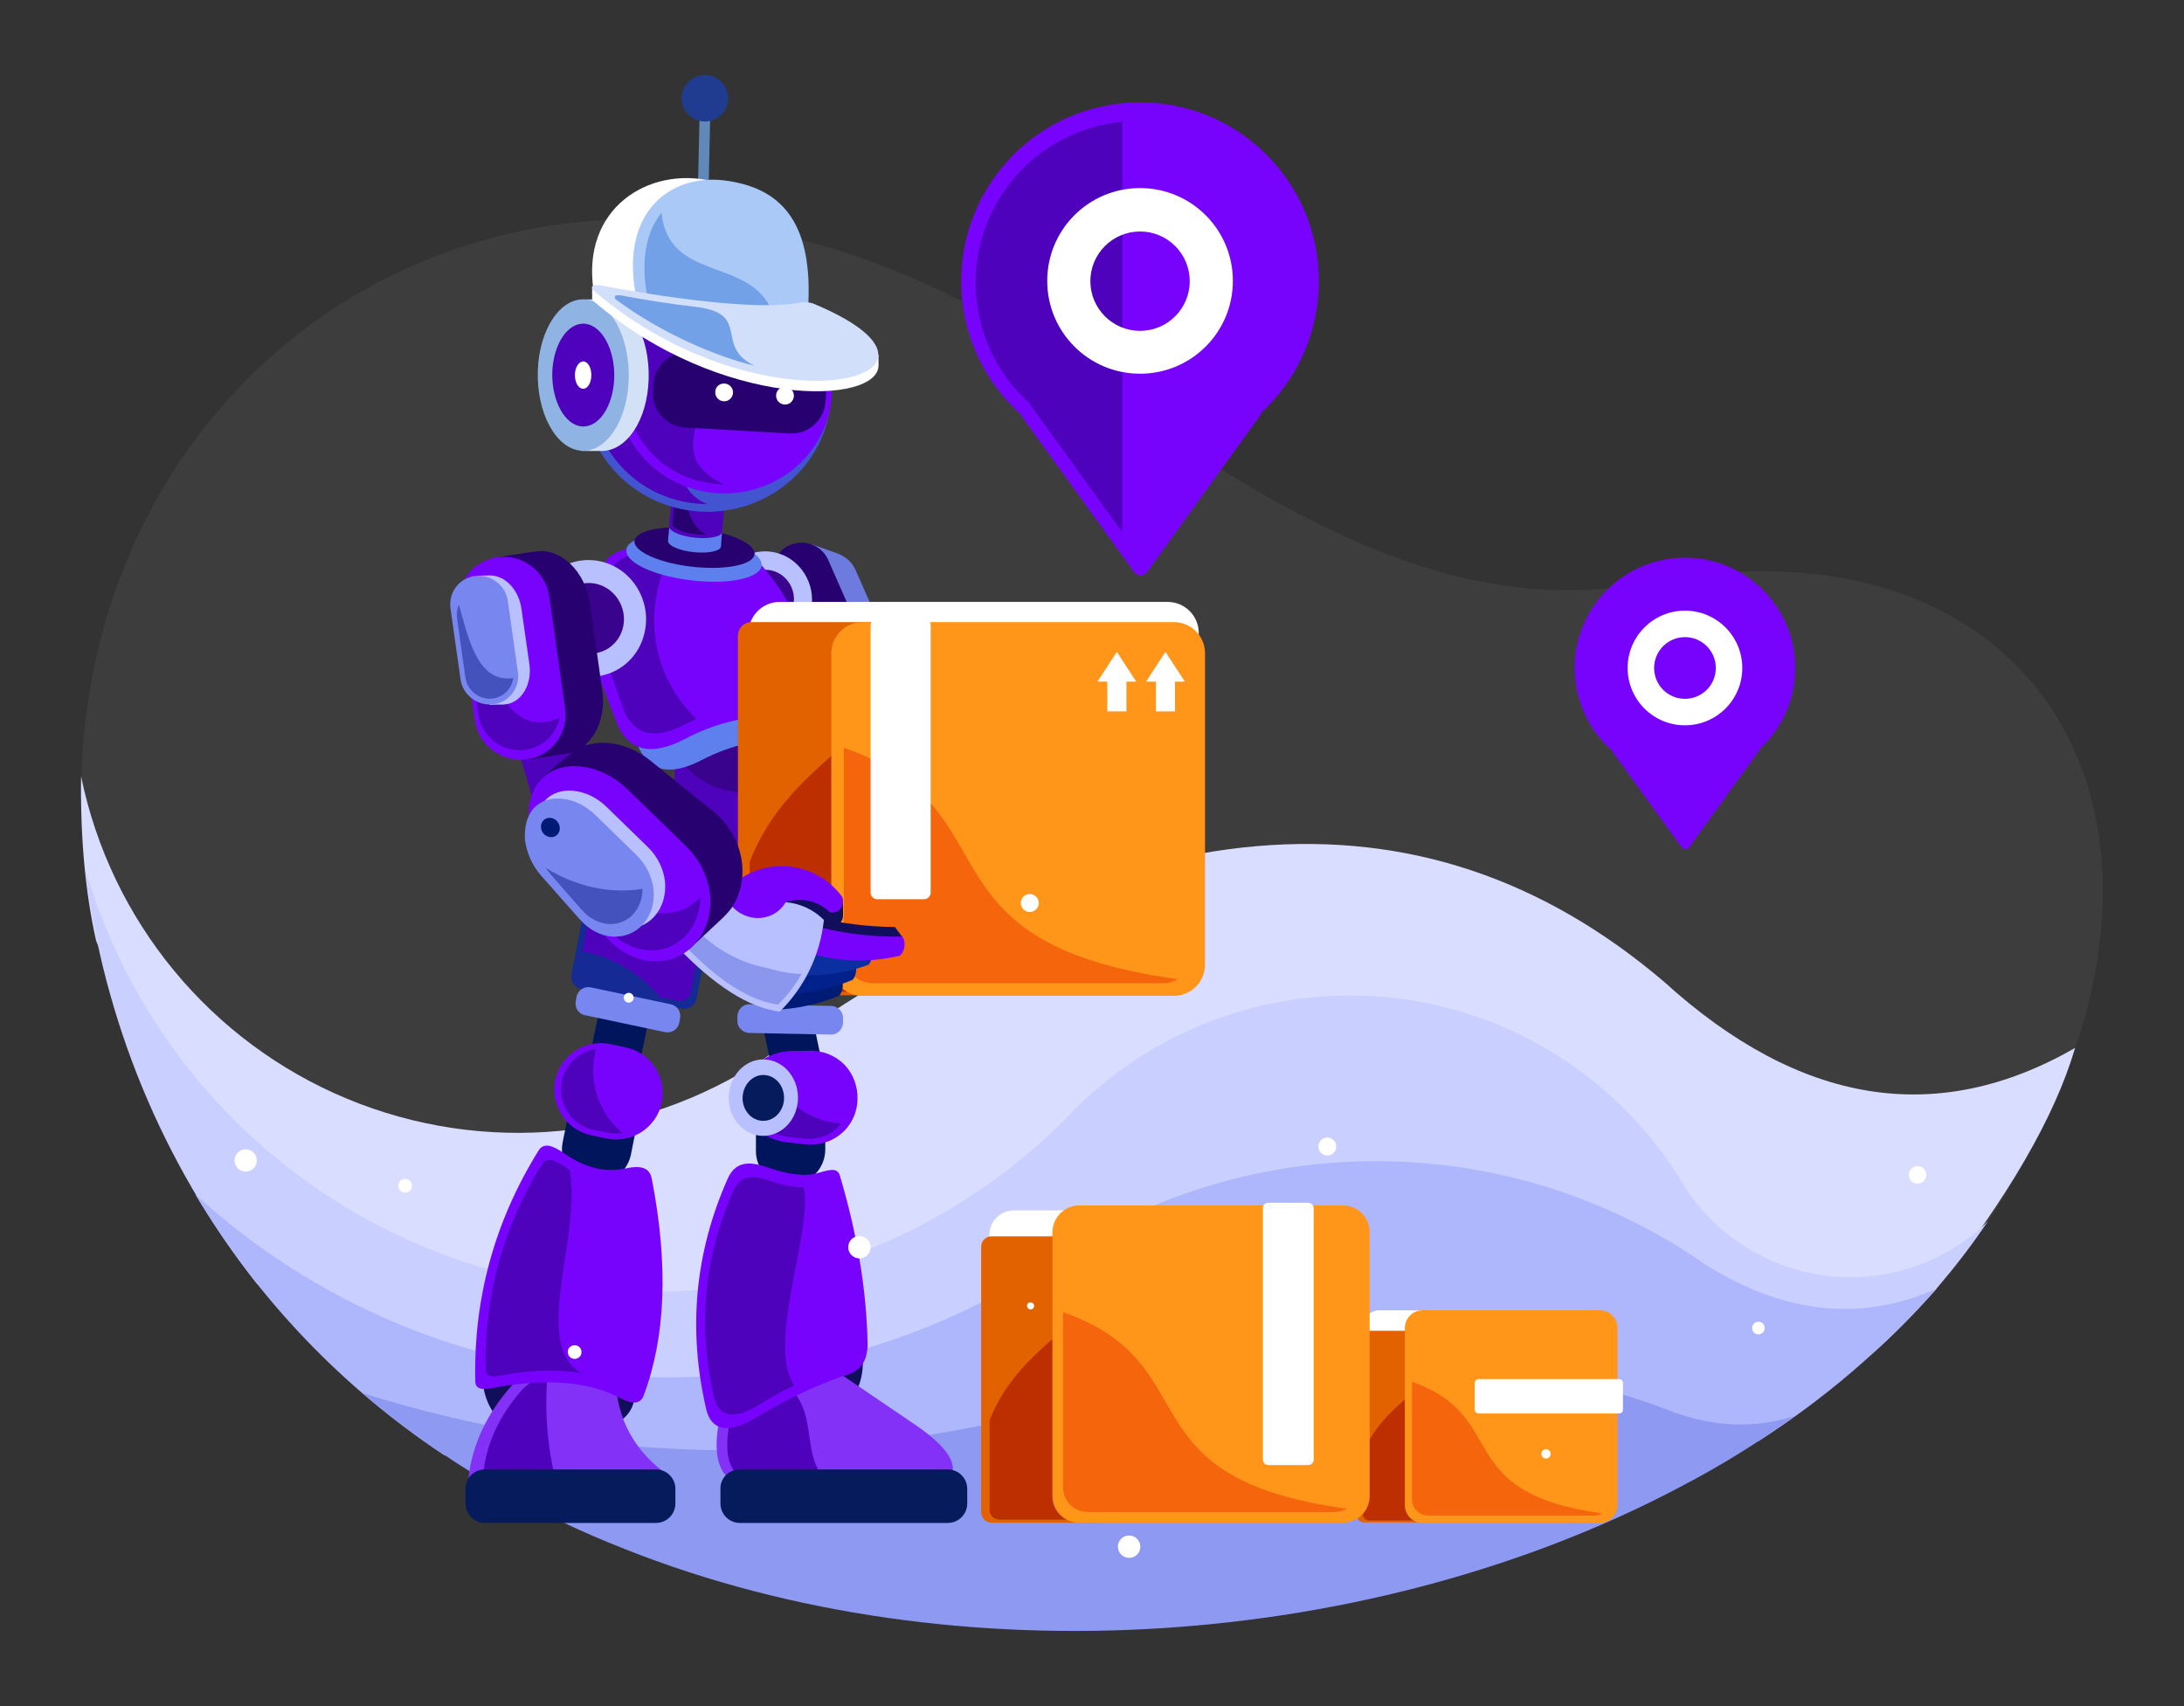<?xml version="1.0" encoding="utf-8"?><!--Generator: Adobe Illustrator 25.2.0, SVG Export Plug-In . SVG Version: 6.00 Build 0)--><svg version="1.1" id="Layer_1" xmlns="http://www.w3.org/2000/svg" xmlns:xlink="http://www.w3.org/1999/xlink" x="0px" y="0px" viewBox="0 0 800 625" style="enable-background:new 0 0 800 625" xml:space="preserve"><rect x="0" y="0" width="800" height="625" fill="#333333" stroke="none"/><style type="text/css">.st0{opacity:5.000000e-02;fill-rule:evenodd;clip-rule:evenodd;fill:#F2F3FF;}
	.st1{fill-rule:evenodd;clip-rule:evenodd;fill:#D9DDFF;}
	.st2{fill-rule:evenodd;clip-rule:evenodd;fill:#C9CFFF;}
	.st3{fill-rule:evenodd;clip-rule:evenodd;fill:#AEB7FC;}
	.st4{fill-rule:evenodd;clip-rule:evenodd;fill:#8E9AF2;}
	.st5{fill-rule:evenodd;clip-rule:evenodd;fill:#152A94;}
	.st6{fill-rule:evenodd;clip-rule:evenodd;fill:#4F02BC;}
	.st7{fill-rule:evenodd;clip-rule:evenodd;fill:#00155C;}
	.st8{fill-rule:evenodd;clip-rule:evenodd;fill:#7886F0;}
	.st9{fill-rule:evenodd;clip-rule:evenodd;fill:#7703FC;}
	.st10{fill-rule:evenodd;clip-rule:evenodd;fill:#B8C0FF;}
	.st11{fill-rule:evenodd;clip-rule:evenodd;fill:#051B5C;}
	.st12{fill-rule:evenodd;clip-rule:evenodd;fill:#39038E;}
	.st13{fill-rule:evenodd;clip-rule:evenodd;fill:#6D7ADE;}
	.st14{fill-rule:evenodd;clip-rule:evenodd;fill:#270170;}
	.st15{fill-rule:evenodd;clip-rule:evenodd;fill:#5E80EE;}
	.st16{fill-rule:evenodd;clip-rule:evenodd;fill:#4354D1;}
	.st17{fill-rule:evenodd;clip-rule:evenodd;fill:#FFFFFF;}
	.st18{fill-rule:evenodd;clip-rule:evenodd;fill:#D2E1F5;}
	.st19{fill-rule:evenodd;clip-rule:evenodd;fill:#8FB4E3;}
	.st20{fill-rule:evenodd;clip-rule:evenodd;fill:#6088B8;}
	.st21{fill-rule:evenodd;clip-rule:evenodd;fill:#AAC9F7;}
	.st22{fill-rule:evenodd;clip-rule:evenodd;fill:#203C91;}
	.st23{fill-rule:evenodd;clip-rule:evenodd;fill:#72A1E8;}
	.st24{fill-rule:evenodd;clip-rule:evenodd;fill:#D2DFFA;}
	.st25{fill-rule:evenodd;clip-rule:evenodd;fill:#110F5C;}
	.st26{fill-rule:evenodd;clip-rule:evenodd;fill:#8331F7;}
	.st27{fill-rule:evenodd;clip-rule:evenodd;fill:#E36200;}
	.st28{fill-rule:evenodd;clip-rule:evenodd;fill:#BD2F00;}
	.st29{fill-rule:evenodd;clip-rule:evenodd;fill:#FF9619;}
	.st30{fill-rule:evenodd;clip-rule:evenodd;fill:#F5660C;}
	.st31{fill-rule:evenodd;clip-rule:evenodd;fill:#001B75;}
	.st32{fill-rule:evenodd;clip-rule:evenodd;fill:#02218A;}
	.st33{fill-rule:evenodd;clip-rule:evenodd;fill:#0B2EA1;}
	.st34{fill-rule:evenodd;clip-rule:evenodd;fill:#8B97ED;}
	.st35{fill-rule:evenodd;clip-rule:evenodd;fill:#4452BD;}
	.st36{fill:#FFFFFF;}</style><g><path class="st0" d="M607.5,213.1c144.1-27.6,217,98.1,115.6,241.8c-3.3,4.5-6.7,8.8-10.3,13.1c-11.2,2.9-22.1,7.3-32.6,13
		c-7.1,3.2-14,7-20.7,11.4c-3.3,0.8-6.6,1.7-9.8,2.7c-9.7,1.3-19.4,3.7-28.8,7.1c-2.9,0.6-5.9,1.4-8.8,2.2c-3.2,0.7-6.3,1.4-9.5,2.3
		c-8.1,0.5-16.2,1.6-24.2,3.5c-8.3,1.1-16.7,2.9-24.9,5.6l-4.9,0.7c-7.1,0.9-14.3,2.4-21.4,4.4c-5.3,0.4-10.5,1.1-15.8,2.2
		c-2.4,0.3-4.9,0.7-7.3,1.2c-9.6,0.1-18.7,1.2-27.9,3.1c-4.7,0.4-9.3,1.1-14,2H286.3l5.2,1c-1.3-0.2-2.6-0.4-3.9-0.6
		c-5.2-1.3-10.5-2.3-15.9-3c-2.6-0.7-5.2-1.3-7.8-1.9c-3.8-1.1-7.7-2-11.6-2.8c-4.7-1.9-9.5-3.6-14.5-5c-2.4-0.9-4.9-1.8-7.3-2.5
		c-8.1-3.7-16.6-6.7-25.5-8.9c-1.1-0.4-2.2-0.8-3.3-1.1c-5.4-1.9-11-3.5-16.7-4.7c-1.4-0.6-2.9-1.2-4.4-1.7c-4.4-1.9-9-3.6-13.6-5.1
		c-1.2-0.4-2.4-0.8-3.5-1.2c-7-3.6-14.3-6.6-21.8-9c-0.4-0.2-0.8-0.4-1.2-0.6c-3.9-2-7.9-3.9-12.1-5.6c-1.5-1-3-2-4.5-3
		c-1.4-1-2.8-1.9-4.2-2.8c-3.3-2.7-6.8-5.3-10.4-7.8c-0.5-0.4-1-0.8-1.5-1.2c-1.5-1.5-3-3-4.5-4.4c-0.8-1.2-1.7-2.3-2.5-3.4
		c-2.3-3.9-4.8-7.8-7.4-11.5l-0.7-1.2c-5.5-9.7-12.1-18.9-19.9-27.2c-0.7-1.1-1.4-2.2-2.1-3.3c-5-12.7-12-24.9-20.8-36.1
		c-3.2-4.5-6.7-8.7-10.3-12.8c-1.6-5.7-3-11.5-4.3-17.4C-6.7,144.9,194.1-8.1,397.7,138.2C491.5,206.9,546.9,224.2,607.5,213.1"/><path class="st1" d="M351.8,491c210.1-4.2,328.9-10.1,356.5-17.7c27.3-34.7,44.5-64.4,51.8-89.4c-50.5,29-100.7,21-150.5-24.2
		c-88.9-75.8-198.9-66.3-330.1,28.4c-45.3,29.8-102.3,35.2-152.4,14.4c-50-20.8-86.5-65-97.4-118.1c-0.3,22.7,1.6,42.8,5.5,60.2
		C98.1,490.7,203.6,539.5,351.8,491"/><path class="st2" d="M94.2,470.4c-34.6-44-56.3-96.6-63-152.1c21.4,73.1,79.8,129.5,153.6,148.3c73.8,18.8,152.1-2.9,205.7-56.9
		c30.1-32.1,73.4-48.5,117.3-44.4c43.9,4.1,83.3,28.3,106.9,65.5c10.9,19.6,30.4,33,52.6,36.3c22.2,3.3,44.7-3.9,60.8-19.6
		c-11.8,17.5-25.7,33.5-41.4,47.6C379.4,538.7,181.9,530.4,94.2,470.4"/><path class="st3" d="M71.5,437.5c22.8,38.3,54,70.9,91.1,95.5c88.9,22.7,249.4,21,481.6-5.1c24.2-15.5,46.1-34.3,65.2-55.8
		c-27.2,12.1-55.2,9.4-83.9-8.3c-69.4-48.8-161.2-51.3-233.2-6.5C294.1,527.1,160.4,518.9,71.5,437.5"/><path class="st4" d="M614.9,545c-111.5,58.8-264,70.8-385.7,22.6l0,0c-17.2-6.7-33.7-14.7-49.6-24.1c-0.4-0.3-0.9-0.5-1.3-0.7h0
		c-16-9.5-31.3-20.4-45.6-32.5c80.3,25.3,166.2,27.8,247.8,7.1c96.1-23.4,173.7-23.4,232.8,0c15.1,5.4,29.8,5.9,44.1,1.3
		C644,528.6,629.7,537.3,614.9,545L614.9,545z"/><path class="st5" d="M221.9,315.3l37.1,7.2c2.4,0.5,3.9,2.8,3.5,5.2l-7.4,38.3c-0.5,2.4-2.8,3.9-5.2,3.5l-37.1-7.2
		c-2.4-0.5-3.9-2.8-3.5-5.2l7.4-38.3C217.2,316.4,219.5,314.8,221.9,315.3"/><path class="st6" d="M223.3,318l33.3,6.5c2.1,0.4,3.5,2.5,3.1,4.6l-6.7,34.4c-0.4,2.1-2.5,3.5-4.6,3.1l-6.6-1.3
		c-7.6-9-17.7-14.7-28.5-16.8l5.3-27.5C219.1,319,221.2,317.6,223.3,318"/><polygon class="st7" points="219.5,370.3 238,371.8 232.5,398.1 214,396.6 	"/><polygon class="st7" points="297.1,370.3 278.6,371.8 284.1,398.1 302.6,396.6 	"/><path class="st8" d="M274.6,367.9l29.9,0.6c2.4,0.1,4.4,2.1,4.3,4.5l0,1.7c-0.1,2.4-2.1,4.4-4.5,4.3l-29.9-0.6
		c-2.4-0.1-4.4-2.1-4.3-4.5l0-1.7C270.2,369.8,272.2,367.8,274.6,367.9"/><path class="st7" d="M302.3,410.4l0,10.7c0,7-5.7,12.8-12.7,13h0c-7,0.1-12.7-5.4-12.7-12.4l0-10.7c0-7,5.7-12.8,12.7-13h0
		C296.6,397.8,302.3,403.4,302.3,410.4"/><path class="st7" d="M233.2,412.5l-2.1,10.5c-1.4,6.8-8.1,11.5-15,10.2l0,0c-6.9-1.2-11.4-7.8-10-14.7l2.1-10.5
		c1.4-6.8,8.1-11.5,15-10.2h0C230.1,399.1,234.6,405.7,233.2,412.5"/><path class="st9" d="M223.6,382.5l5.6,1.2c9.2,1.9,15.1,11,13.2,20.2v0c-1.9,9.2-11,15.1-20.2,13.2l-5.6-1.2
		c-9.2-1.9-15.1-11-13.2-20.2v0C205.3,386.5,214.4,380.5,223.6,382.5"/><path class="st8" d="M216.4,361.7l29.3,6.2c2.4,0.5,3.9,2.8,3.4,5.2l-0.3,1.6c-0.5,2.4-2.8,3.9-5.2,3.4l-29.3-6.2
		c-2.4-0.5-3.9-2.8-3.4-5.2l0.3-1.6C211.7,362.7,214,361.2,216.4,361.7"/><path class="st9" d="M290.3,385c2,0,4.1-0.1,6.2-0.1c5.1-0.1,9.6,1.9,12.8,5.1c3.2,3.3,5,8,4.8,13l0,0c-0.2,5-2.5,9.5-6.1,12.4
		c-3.5,2.9-8.2,4.4-13.3,3.8c-2.1-0.2-4.1-0.5-6.2-0.7c-5.1-0.5-9.6-2.9-12.8-6c-3.2-3.1-5-7.2-4.8-11.5l0,0c0.2-4.3,2.6-8.2,6-11.1
		C280.5,387,285.2,385,290.3,385"/><path class="st6" d="M228,415c-1.8,0.3-3.8,0.3-5.7-0.1l-4.9-1c-8.1-1.7-13.3-9.7-11.6-17.8c1.3-6.3,6.5-10.9,12.5-11.8
		c-0.6,2.5-1,5-1,7.7C217.3,401.3,221.4,409.5,228,415"/><path class="st6" d="M308.1,411.6c-0.6,0.8-1.3,1.5-2.1,2.2c-3,2.5-7.2,3.8-11.6,3.3c-1.8-0.2-3.6-0.4-5.4-0.6
		c-4.4-0.5-8.4-2.5-11.2-5.3c-2.8-2.7-4.4-6.3-4.2-10c0.3-4.9,3.5-8.9,7.6-11.3C284.7,401.8,295.3,410.7,308.1,411.6"/><path class="st10" d="M279.6,388.1c7,0,12.7,6.3,12.7,14c0,7.8-5.7,14-12.7,14c-7,0-12.7-6.3-12.7-14
		C267,394.4,272.6,388.1,279.6,388.1"/><path class="st11" d="M279.6,393.8c4.2,0,7.6,3.7,7.6,8.4c0,4.6-3.4,8.4-7.6,8.4c-4.2,0-7.6-3.7-7.6-8.4
		C272.1,397.5,275.5,393.8,279.6,393.8"/><path class="st6" d="M275.1,256.1c15.4,0,28,12.5,28,28s-12.5,28-28,28c-15.4,0-28-12.5-28-28S259.7,256.1,275.1,256.1"/><path class="st12" d="M272.1,234.2c15.4,0,28,12.5,28,28c0,15.4-12.5,28-28,28c-15.4,0-28-12.5-28-28
		C244.1,246.7,256.6,234.2,272.1,234.2"/><path class="st13" d="M306.4,202.6c3,1.1,5.5,3,6.9,6l17,38.6c2.4,5.4-0.1,11.8-5.5,14.1l0,0c-5.4,2.4-11.8-0.1-14.1-5.5l-17-38.6
		c-2.4-5.3,0-11.6,5.3-14.1c-1.1-1-1.7-2.3-1.7-3.8C296.5,199.1,299.5,200.2,306.4,202.6L306.4,202.6z"/><path class="st14" d="M289.3,199.7L289.3,199.7c5.4-2.4,11.8,0.1,14.1,5.5l17,38.6c2.4,5.4-0.1,11.8-5.5,14.1
		c-5.4,2.4-11.8-0.1-14.1-5.5l-17-38.6C281.4,208.4,283.9,202,289.3,199.7"/><path class="st10" d="M284,202.4c9.1,2.1,15,11.5,13.1,20.8c-1.9,9.4-10.8,15.2-19.9,13c-9.1-2.1-15-11.5-13.1-20.8
		C266,206.1,274.9,200.3,284,202.4"/><path class="st12" d="M282.7,209c5.5,1.3,9.1,7,7.9,12.7c-1.1,5.7-6.6,9.2-12.1,7.9c-5.5-1.3-9.1-7-7.9-12.7
		C271.7,211.3,277.1,207.7,282.7,209"/><path class="st15" d="M299.9,255.8c-6.6,10-9.9,15-9.9,15c-10.1-0.5-21.7,1.8-32.9,7.6c-11.7,6.1-19.6,4.3-23.6-5.6l-5-14.5
		l1.2-2.3c14.9-7.3,14.5-23.3,4.2-31.1c-4.1-3-8.3-8.1,2.9-11.4c30.8,3.6,46.2,5.5,46.2,5.5C292.5,230,298.1,242.2,299.9,255.8"/><path class="st9" d="M296.9,246.3c-7.1,10.7-10.6,16.1-10.6,16.1c-10.8-0.5-23.3,1.9-35.2,8.2c-12.6,6.6-21,4.6-25.3-6l-6.8-17.8
		l2.7-0.2c16-7.8,15.5-25,4.5-33.3c-4.4-3.2-8.8-8.7,3.1-12.2c33,3.9,49.5,5.8,49.5,5.8C289.1,218.6,295.1,231.7,296.9,246.3"/><path class="st6" d="M255.1,263.4c-1.4,0.6-2.7,1.2-4,1.9c-11.3,5.9-18.8,4.1-22.7-5.3l-4.8-13.9l1.1-2.2
		c14.3-7,13.9-22.4,4.1-29.8c-3.9-2.9-7.9-7.8,2.8-10.9l13.3,1.6c-3.4,6.7-5.3,14.4-5.3,22.4C239.6,241.4,245.5,254.2,255.1,263.4"/><path class="st10" d="M220.2,205.7c11.2,2.6,18.4,14.1,16,25.6c-2.3,11.5-13.3,18.7-24.4,16c-11.2-2.6-18.4-14.1-16-25.6
		C198.1,210.2,209,203.1,220.2,205.7"/><path class="st12" d="M218.5,213.9c6.8,1.6,11.2,8.6,9.8,15.5c-1.4,7-8.1,11.3-14.9,9.7c-6.8-1.6-11.2-8.6-9.8-15.5
		C205.1,216.6,211.7,212.3,218.5,213.9"/><path class="st15" d="M254.2,195.9c13.7,1.4,24.8,6.3,24.8,11c0,4.6-11.1,7.3-24.8,5.8c-13.7-1.4-24.8-6.3-24.8-11
		C229.3,197.1,240.5,194.5,254.2,195.9"/><path class="st14" d="M254.4,193.5c12.1,1.2,22,5.4,22,9.3c0,3.9-9.8,6.1-22,4.9c-12.1-1.2-22-5.4-22-9.3
		C232.4,194.5,242.3,192.3,254.4,193.5"/><path class="st15" d="M264.1,200.1c0,1.7-4.3,2.7-9.7,2.2c-5.4-0.5-9.7-2.4-9.7-4.1c0-0.1,0-0.1,0-0.2l0.5-5.3
		c0.5,0.4,1.1,0.7,1.7,1l0.6,0.3c1.6,0.9,3.5,1.4,5.4,1.6c0.9,0.1,1.9,0.3,2.8,0.2l8.7-0.7l0,0.7L264.1,200.1z"/><path class="st6" d="M264.5,194.8c0,1.7-4.3,2.7-9.7,2.2c-5.4-0.5-9.7-2.4-9.7-4.1c0-0.1,0-0.1,0-0.2l1.7-18.7
		c0-1.7,4.3-2.7,9.7-2.2c5.4,0.5,9.7,2.4,9.7,4.1v0c0,0,0,0,0,0.1l0,0l0,0h0c0,0,0,0.1,0,0.1C266.1,177.4,265.6,183.6,264.5,194.8"/><path class="st14" d="M258.6,195.8c-1.1,0.1-2.3,0-3.6-0.1c-4.8-0.5-8.7-2.1-8.7-3.7c0-0.1,0-0.1,0-0.2l1.6-16.8
		c0-0.8,1-1.4,2.6-1.8C251.3,181.6,250.8,191.4,258.6,195.8"/><path class="st16" d="M261.8,100c24.9,1.4,44,22.1,42.5,46.2c-1.4,24.1-22.8,42.6-47.8,41.2c-24.9-1.4-44-22.1-42.5-46.2
		C215.5,117,236.9,98.6,261.8,100"/><path class="st6" d="M261.7,102.7c5.4,0.3,10.6,1.6,15.2,3.7c-17.6,7.8-29.8,25.4-29.8,45.8c0,12.4-0.1,27.7,12,32.5
		c-0.8,0-1.5,0-2.3-0.1c-23.4-1.3-41.2-20.7-39.9-43.3C218.3,118.7,238.3,101.4,261.7,102.7"/><path class="st9" d="M267.6,104.5c21.7,1.2,38.3,19.3,37.1,40.3c-1.3,21-19.9,37.1-41.6,35.9c-21.7-1.2-38.3-19.3-37.1-40.3
		C227.3,119.3,245.9,103.3,267.6,104.5"/><path class="st6" d="M267.4,107.7c2.6,0.1,5.2,0.6,7.6,1.2c-11.7,9.2-19.2,23.4-19.2,39.4c0,10.8-8.1,20.6,9.3,29.1
		c-0.6,0-1.3,0-1.9-0.1c-19.9-1.1-35.1-17.6-33.9-36.9C230.5,121.3,247.5,106.6,267.4,107.7"/><path class="st14" d="M252.5,129l38.4,2.2c6.8,0.4,12.1,6.3,11.7,13.1l-0.2,2.8c-0.4,6.8-6.3,12.1-13.1,11.7l-38.4-2.2
		c-6.8-0.4-12.1-6.3-11.7-13.1l0.2-2.8C239.8,133.8,245.7,128.6,252.5,129"/><path class="st17" d="M265.4,140.5c1.8,0.1,3.2,1.6,3.1,3.4c-0.1,1.8-1.6,3.2-3.4,3.1c-1.8-0.1-3.2-1.6-3.1-3.4
		C262,141.7,263.6,140.4,265.4,140.5"/><path class="st17" d="M287.7,141.7c1.8,0.1,3.2,1.6,3.1,3.4c-0.1,1.8-1.6,3.2-3.4,3.1c-1.8-0.1-3.2-1.6-3.1-3.4
		C284.3,143,285.9,141.6,287.7,141.7"/><path class="st18" d="M221.9,109.7c9.2,0.9,16.2,14,15.7,29.3c-0.5,15.1-8.1,26.2-17.2,26.2v0c-5,0-7.5,0-7.5,0c0-1,0.4-1.9,1-2.6
		c-6-4.7-10-15.1-9.6-26.8c0.4-11,4.6-20.2,10.3-24.1c-0.2-0.6-0.2-1.3,0-2c0,0,2.1,0,6.2,0l0,0
		C221.1,109.7,221.5,109.7,221.9,109.7"/><path class="st19" d="M214.6,109.7c9.2,0.9,16.2,14,15.7,29.3c-0.5,15.3-8.4,27-17.6,26.1c-9.2-0.9-16.2-14-15.7-29.3
		C197.5,120.5,205.4,108.8,214.6,109.7"/><path class="st6" d="M214.3,118.6c6.2,0.6,11,9.5,10.7,19.9c-0.4,10.4-5.7,18.3-12,17.7c-6.2-0.6-11-9.5-10.7-19.9
		C202.7,126,208,118,214.3,118.6"/><path class="st17" d="M213.8,132.4c1.7,0.2,2.9,2.5,2.8,5.3c-0.1,2.8-1.5,4.9-3.2,4.7c-1.7-0.2-2.9-2.5-2.8-5.3
		C210.7,134.4,212.1,132.3,213.8,132.4"/><rect x="243.2" y="53" transform="matrix(2.206650e-02 -1 1 2.206650e-02 197.282 311.516)" class="st20" width="29.3" height="3.9"/><path class="st17" d="M217.4,106.3c20.3,13.1,44.9,15.2,65,5.6c11.2-26.4,0.3-40.6-21.7-45.6C237.4,60.9,213,76.4,217.4,106.3"/><path class="st21" d="M232.8,107.6c19.9,13,43.7,13.3,63.3,3.6c1.4-30.3-10.3-42.5-30.7-45.1C246.3,63.7,227.3,76.8,232.8,107.6"/><path class="st22" d="M258.4,27.5c4.7,0.1,8.4,4,8.3,8.7c-0.1,4.7-4,8.4-8.7,8.3c-4.7-0.1-8.4-4-8.3-8.7
		C249.8,31.1,253.7,27.4,258.4,27.5"/><path class="st23" d="M236.9,107.5c14.3,10,31,11.8,46,6.8c-8-20.4-38-10.7-40.6-36.4C237.2,84.3,234.6,94,236.9,107.5"/><path class="st17" d="M217.4,110.3c-0.3-0.3-0.6-0.7-0.5-1.1c0-2.5,0-3.8,0-3.8c1-0.8,2.5-0.5,3.5,0.5c0.7,0.8,0.9,1.9,0.5,2.7
		c32.2,5.9,59.5,8.6,71.9,6.2c3-0.6,5.2,0.2,6.6,0.9c11.8,5,18.5,9.9,21.1,14.1c0.4-0.1,0.9,0,1.3,0.2c0-0.4,0,0.8,0,3.7l0,0
		C322.2,148.4,264,150.3,217.4,110.3"/><path class="st24" d="M217.4,106.4c-0.8-0.6-1.3-2.4,2.3-1.9c32.6,6.1,60.5,8.9,73,6.4c3-0.6,5.2,0.2,6.6,0.9
		C362.1,138.7,279.5,159.8,217.4,106.4"/><path class="st23" d="M225.6,109.7c-0.6-0.5-1-1.9,1.8-1.5c9.5,1.8,18.5,3.2,26.6,4.1c21.9,2.3,7.1,14.3,22.4,21.7
		C262.4,130.6,242.4,122.2,225.6,109.7"/><path class="st25" d="M315.8,495.9c-18.2-6.7-20.4,0.1-6.7,20.3C314.4,510.9,316.9,503.3,315.8,495.9"/><path class="st26" d="M349,538.5c-30.3,8.9-57.5,10-81.7,3.4c-5.6-4.4-6.3-13.8-2.2-28.4c24.2-9.6,36.4-14.5,36.4-14.5
		c21.6,14.7,32.5,22.1,32.5,22.1C344.4,528,349.4,533.8,349,538.5"/><path class="st6" d="M305.5,544.5c-12.3,0.5-23.9-0.7-34.8-3.8c-5-3.9-5.7-12.5-1.9-25.6l19.3-7.7
		C301.2,518,291.7,535.7,305.5,544.5"/><path class="st25" d="M232.5,510.3c-16.8-9.9-36.9-12.4-55.6-7.1c-0.5,6.7,2.1,13.3,7,18c27.7,0.2,41.6,0.2,41.6,0.2
		C229.9,519.5,232.7,515.1,232.5,510.3"/><path class="st26" d="M242.3,538.6c-28.4,10.3-51.9,11.2-70.7,2.8c1.4-12.2,6.7-23.6,16.1-34.1c20.2-17.6,33-16.2,38.4,4.3
		C227.9,522.5,233.3,531.4,242.3,538.6"/><path class="st6" d="M204,544.2c-9.9,0.2-18.9-1.4-26.9-5c1.2-10.8,6-20.9,14.3-30.3c3.3-2.9,6.4-5.2,9.3-6.9
		C199.3,516.1,200.4,530.4,204,544.2"/><path class="st9" d="M227.1,512.1c4.2,2.3,7.4,2.4,8.6-0.7c8.1-21.4,9.2-47.8,3.1-79.3c-0.7-4.3-3.8-5.4-10-4
		c-7.2,1.5-14.5-0.3-22-5.5c-4.5-3.1-7.7-4.2-9.6-1c-16.1,26-23.8,54.2-23.1,84.4c0,2.7,2.2,3.3,6.1,2.5
		C199.9,504.8,215.5,506,227.1,512.1"/><path class="st9" d="M300,429.6c4.1-1.2,6.7-1.8,7.6,0.9c6.3,21.2,9.8,41.7,10.2,61.7c0,5.8-2.2,9.6-6.8,11.2
		c-8.3,2.6-20.1,7.5-34.8,16.3c-9.3,5.5-15.6,4.5-17.5-3.4c-6.8-29.2-4.2-57.3,7.8-84.4c2.8-6.4,7.8-6.7,14.8-4.2
		C289.1,430.4,295.2,431.1,300,429.6"/><path class="st6" d="M208.7,428.6c-0.5-0.3-1.1-0.7-1.6-1.1c-4-2.7-6.8-3.7-8.6-0.9c-14.3,23.1-21.1,48.2-20.6,75.1
		c0,2.4,2,2.9,5.4,2.2c11.5-2.1,21.4-2.4,29.8-0.8C194.3,492.4,213.1,453.7,208.7,428.6"/><path class="st6" d="M291,507.6c-5.4,2.4-6.8,3.3-13.7,7.5c-8.4,4.9-14,4-15.7-3c-6.1-26.2-3.8-51.5,7-75.8c2.5-5.7,7-6,13.3-3.8
		c4.8,1.7,9,2.5,12.5,2.4C297.9,450.7,280.5,492.6,291,507.6"/><path class="st11" d="M177.6,538.3h62.7c3.9,0,7.1,3.2,7.1,7.1v5.4c0,3.9-3.2,7.1-7.1,7.1h-62.7c-3.9,0-7.1-3.2-7.1-7.1v-5.4
		C170.4,541.5,173.7,538.3,177.6,538.3"/><path class="st11" d="M271,538.3h76.2c3.9,0,7.1,3.2,7.1,7.1v5.4c0,3.9-3.2,7.1-7.1,7.1H271c-3.9,0-7.1-3.2-7.1-7.1v-5.4
		C263.8,541.5,267,538.3,271,538.3"/><path class="st17" d="M285.6,220.5h142.1c6.3,0,11.4,5.1,11.4,11.4V346c0,6.3-5.1,11.4-11.4,11.4H285.6c-6.3,0-11.4-5.1-11.4-11.4
		V231.9C274.2,225.6,279.3,220.5,285.6,220.5"/><path class="st27" d="M275.2,227.9h49.5c2.7,0,4.9,2.2,4.9,4.9v126.9c0,2.7-2.2,4.9-4.9,4.9h-49.5c-2.7,0-4.9-2.2-4.9-4.9V232.9
		C270.3,230.2,272.5,227.9,275.2,227.9"/><path class="st28" d="M331.3,240.9c1.5,0.8,2.6,2.2,2.6,3.9v114.1c0,2.4-2.2,4.4-4.9,4.4h-49.5c-2.7,0-4.9-2-4.9-4.4v-43.2
		C289.2,278.4,324.1,271.5,331.3,240.9"/><path class="st29" d="M315.9,227.9h114.1c6.3,0,11.4,5.1,11.4,11.4v114.1c0,6.3-5.1,11.4-11.4,11.4H315.9
		c-6.3,0-11.4-5.1-11.4-11.4V239.3C304.5,233.1,309.6,227.9,315.9,227.9"/><path class="st30" d="M431.5,358.7c-1.6,0.9-3.4,1.5-5.4,1.5H319.7c-5.8,0-10.6-4.8-10.6-10.6v-75.7
		C372.9,296.3,333.3,345.3,431.5,358.7"/><path class="st17" d="M321.3,226.6h17.2c1.3,0,2.4,1.1,2.4,2.4v98c0,1.3-1.1,2.4-2.4,2.4h-17.2c-1.3,0-2.4-1.1-2.4-2.4v-98
		C318.9,227.7,320,226.6,321.3,226.6"/><path class="st31" d="M283.7,369.9c8.1-0.3,16.2-2,23.8-5.2c1.6-2.2,1.6-5,0.1-7.1c-9.4,1.7-18.8,2.4-28.2,2
		C282.3,362.3,283.9,366,283.7,369.9"/><path class="st32" d="M283.2,353.8c-1.8,1.1-3,2.9-3.3,4.9c-0.3,2,0.4,4,1.9,5.3c10.3,0.8,20.8-1,30.6-5.1c1.6-2.2,1.6-5,0.1-7.1
		C302.9,353.7,293,354.3,283.2,353.8"/><path class="st33" d="M289,346.7c-1.8,1-3,2.7-3.3,4.7c-0.3,2,0.4,4,1.9,5.4c10.3,1.3,20.8,0.2,30.6-3.4c1.6-2.1,1.6-4.9,0.1-7.1
		C308.6,347.6,298.7,347.7,289,346.7"/><path class="st25" d="M271,327.1c-4.6,2.9-6.5,8.6-4.4,13.7c2.1,5,7.5,7.7,12.8,6.4c5.3-1.3,8.8-6.2,8.4-11.6
		c5.7-1.9,11.9-0.5,16.2,3.7c1.5,0.3,3.1-0.2,4-1.5c0.5-0.7,0.8-1.5,0.8-2.4h0v0l0-0.1l0-4.8c-0.9-0.2-1.8,0.1-2.4,0.7
		C297.4,321.3,282.3,319.4,271,327.1"/><path class="st9" d="M271,322c-4.6,2.9-6.5,8.6-4.4,13.7c2.1,5,7.5,7.7,12.8,6.4c5.3-1.3,8.8-6.2,8.4-11.6
		c5.7-1.9,11.9-0.5,16.2,3.7c1.5,0.3,3.1-0.2,4-1.5c0.9-1.2,1.1-2.9,0.4-4.3C299.6,316.6,283.2,313.8,271,322"/><path class="st25" d="M298.7,336c-1.9,0.7-3.3,2.3-3.9,4.3c-0.5,2-0.1,4.1,1.2,5.6c10.1,2.7,20.6,2.9,30.8,0.7
		c0.8-0.8,1.3-1.8,1.5-2.8c0.6,0,1.3-0.2,2.2-0.6c0,0-0.9-1.2-2.7-3.6C318,339.5,308.2,338.3,298.7,336"/><path class="st9" d="M301.4,340c-1.9,0.7-3.3,2.3-3.8,4.3c-0.5,2,0,4.1,1.3,5.6c10.1,2.5,20.7,2.6,30.8,0.2c1.8-1.9,2.2-4.7,0.9-7
		C320.8,343.3,310.9,342.2,301.4,340"/><path class="st10" d="M301.8,337c-1.4,12.9-7.1,24.7-16.2,33.6c-11.1-1.4-23.7-9.3-37.6-23.8c12.2-11.6,18.3-17.4,18.3-17.4
		c2.1,4,6.2,6.6,10.7,6.9c4.5,0.2,8.6-2,10.8-5.8C293,330.9,298,333.2,301.8,337"/><path class="st34" d="M293.6,356.8c-2.3,4.1-5.2,7.9-8.6,11.2c-10.1-1.3-21.6-8.5-34.3-21.7l5.2-5c6.8,6.8,15.7,11.6,25.6,13.4l0,0
		l0.9,0.3C286.2,356.1,289.9,356.7,293.6,356.8"/><polygon class="st6" points="186.7,264.3 200.8,260.1 200.9,260.6 210.3,257.8 221.6,295.7 207.5,299.9 207.4,299.5 198,302.3 	"/><path class="st14" d="M210,275.4c2.9-2.2,6.6-3.2,10.6-3.3c5.8,0,12.2,2.1,17.7,6.6c3.8,3.1,7.6,6.1,11.4,9.2
		c3.8,3.1,7.6,6.1,11.4,9.2c5.6,4.5,9.2,10.7,10.4,17.1c1.2,6.5,0.1,13.2-3.6,18.5c0,0,0,0,0,0c-1,1.4-2.1,2.5-3.3,3.7l-11.8,11
		c-0.2-0.9-0.3-1.8-0.3-2.7l-4.3,2.9c-0.6-2.4-0.4-4.8,0.4-6.8c-4.6-0.8-9.3-3.1-13.3-7c-3.6-3.4-7.1-6.8-10.7-10.2
		c-3.6-3.4-7.1-6.8-10.7-10.2c-5.2-5-8.6-11.4-10-17.7c-0.6-3-0.8-5.9-0.5-8.6c-2.5,0.3-2.8,0-5-1.9
		C198.6,285.2,201.8,281.6,210,275.4L210,275.4z"/><path class="st14" d="M207.1,276.1 M196.5,202L196.5,202c9.1-1.2,17.9,7.4,19.6,19.1l4.5,31.8c1.7,11.7-4.4,22.2-13.5,23.3
		c-9.5,1.4-14.2,2.1-14.2,2.1c0.5-2.3,1.7-4.3,3.3-5.4c-4.4-3.4-7.7-9.1-8.6-15.8l-4.5-31.8c-0.9-6.3,0.5-12.3,3.4-16.7
		c-1.5-1-2.8-2.6-3.5-4.6l13.1-2C196.2,202,196.3,202,196.5,202L196.5,202L196.5,202L196.5,202z"/><path class="st9" d="M182.3,204.1L182.3,204.1c9.1-1.2,17.6,5.3,18.9,14.4l5.8,41.1c1.3,9.1-5.1,17.5-14.2,18.6h0
		c-9.1,1.2-17.6-5.3-18.9-14.4l-5.8-41.1C166.8,213.6,173.2,205.3,182.3,204.1"/><path class="st9" d="M197.9,285.9C197.9,285.9,197.9,285.9,197.9,285.9c3.6-4.1,9-5.7,14.8-5.1c5.8,0.6,12.1,3.4,17.3,8.5
		c3.5,3.4,7.1,6.9,10.6,10.3c3.5,3.4,7.1,6.9,10.6,10.3c5.2,5,8.2,11.5,8.9,18c0.6,6.5-1.2,12.9-5.4,17.7c0,0,0,0,0,0
		c-4.2,4.8-10.1,7-16,6.5c-5.9-0.4-12-3.5-16.8-9c-3.3-3.7-6.6-7.5-9.8-11.2c-3.3-3.7-6.6-7.5-9.8-11.2c-4.8-5.5-7.6-12.2-8.4-18.5
		C193,295.9,194.3,290,197.9,285.9"/><path class="st6" d="M205,263c-1.3,6-6.2,10.9-12.7,11.7h0c-8.2,1.1-15.9-4.8-17.1-13l-5.3-37.2c-0.6-4,0.5-7.9,2.8-11
		c-0.5,6.2,0.3,12.7,2.4,19C180,247.3,185.9,271.1,205,263"/><path class="st10" d="M179.4,210.8L179.4,210.8L179.4,210.8L179.4,210.8L179.4,210.8L179.4,210.8L179.4,210.8
		c5.5-0.1,10.6,5.1,11.6,12.2l2.9,20.2c1.1,7.4-2.8,14.1-8.6,14.8v0c-0.2,0-0.5,0-0.7,0.1c0.1,0,0,0-0.1,0l0,0l0,0l0,0v0
		c-0.1,0-0.2,0-0.3,0c-0.7,0-2.3,0-4.8,0.1c0-0.5,0-1,0.1-1.5c-3.3-2-5.9-6-6.6-10.8l-2.9-20.2c-0.8-5.7,1.3-10.9,4.9-13.4
		c-0.1-0.4-0.2-0.9-0.1-1.4C177.5,210.8,179.1,210.8,179.4,210.8"/><path class="st8" d="M174,211L174,211c5.8-0.7,11.2,3.4,12,9.1l3.7,26.1c0.8,5.8-3.2,11.1-9,11.8h0c-5.8,0.7-11.2-3.4-12-9.1
		l-3.7-26.1C164.2,217,168.3,211.7,174,211"/><path class="st35" d="M188,248.4c-0.5,3.9-3.6,7-7.5,7.5c-4.8,0.6-9.3-2.8-10-7.6l-3.1-21.8c-0.2-1.7,0-3.4,0.7-4.9
		C171.4,232.7,174.6,250.4,188,248.4"/><path class="st6" d="M256.5,328.7c0,5-1.6,9.9-4.9,13.6c-3.6,4.1-8.8,6.2-14.3,5.8c-5.3-0.4-10.7-3.1-14.9-8
		c-5.8-6.6-11.7-13.3-17.5-19.9c-4-4.6-6.8-10.5-7.5-16.5c3.1,6.4,7.6,12.2,13.5,16.9C224.2,331.2,244.9,341.3,256.5,328.7"/><path class="st10" d="M199.6,293.3C199.6,293.3,199.6,293.3,199.6,293.3c2.6-2.9,6.4-4,10.5-3.6c4.1,0.4,8.6,2.4,12.2,6
		c2.5,2.4,5,4.9,7.5,7.3c2.5,2.4,5,4.9,7.5,7.3c3.7,3.6,5.8,8.2,6.3,12.7c0.4,4.6-0.8,9.2-3.8,12.6c0,0,0,0,0,0
		c-3,3.4-7.1,4.9-11.4,4.6c-4.2-0.3-8.5-2.5-11.9-6.4c-2.3-2.6-4.7-5.3-7-7.9c-2.3-2.6-4.6-5.3-7-7.9c-3.4-3.9-5.4-8.6-6-13.1
		C196.1,300.4,197,296.2,199.6,293.3"/><path class="st8" d="M195.4,296.2C195.4,296.2,195.4,296.2,195.4,296.2c2.6-2.9,6.4-4,10.5-3.6c4.1,0.4,8.6,2.4,12.2,6
		c2.5,2.4,5,4.9,7.5,7.3c2.5,2.4,5,4.9,7.5,7.3c3.7,3.6,5.8,8.2,6.3,12.7c0.4,4.6-0.8,9.2-3.8,12.6c0,0,0,0,0,0
		c-3,3.4-7.1,4.9-11.4,4.6c-4.2-0.3-8.5-2.5-11.9-6.4c-2.3-2.6-4.7-5.3-7-7.9c-2.3-2.6-4.6-5.3-7-7.9c-3.4-3.9-5.4-8.6-6-13.1
		C192,303.3,192.9,299.1,195.4,296.2"/><path class="st35" d="M235.3,325.6c0.1,3.3-1,6.6-3.2,9.1c0,0,0,0,0,0c-2.4,2.8-5.8,4-9.3,3.8c-3.4-0.3-6.9-2-9.7-5.2
		c-3.8-4.3-7.6-8.6-11.4-13c-0.7-0.8-1.3-1.6-1.8-2.4c3.4,2.2,7.1,4,11.2,5.4l0.3,0.1c5.1,1.8,10.6,2.8,16.3,2.8h0.4
		C230.5,326.2,232.9,326,235.3,325.6"/><path class="st31" d="M204.4,301.3c1.1,1.7,0.8,3.9-0.8,4.9c-1.5,1-3.7,0.4-4.8-1.2c-1.1-1.7-0.8-3.9,0.8-4.9
		C201.1,299.1,203.3,299.6,204.4,301.3"/><path class="st36" d="M423.4,260.6v-10.9h-3.6l7.1-10.9l7.1,10.9h-3.6v10.9H423.4z M405.6,260.6v-10.9H402l7.1-10.9l7.1,10.9h-3.6
		v10.9H405.6z"/><path class="st17" d="M505.2,480h72.4c3.4,0,6.2,2.8,6.2,6.2v61.7c0,3.4-2.8,6.2-6.2,6.2h-72.4c-3.4,0-6.2-2.8-6.2-6.2v-61.7
		C499.1,482.7,501.9,480,505.2,480"/><path class="st27" d="M499.6,487.5h25.5c1.4,0,2.5,1.1,2.5,2.5v65.2c0,1.4-1.1,2.5-2.5,2.5h-25.5c-1.4,0-2.5-1.1-2.5-2.5V490
		C497.1,488.6,498.2,487.5,499.6,487.5"/><path class="st28" d="M528.4,494.1c0.8,0.4,1.3,1.1,1.3,2v58.6c0,1.3-1.1,2.3-2.5,2.3h-25.5c-1.4,0-2.5-1-2.5-2.3v-22.2
		C506.8,513.4,524.7,509.9,528.4,494.1"/><path class="st29" d="M521.1,480H586c3.6,0,6.5,2.9,6.5,6.5v64.9c0,3.6-2.9,6.5-6.5,6.5h-64.9c-3.6,0-6.5-2.9-6.5-6.5v-64.9
		C514.6,482.9,517.5,480,521.1,480"/><path class="st30" d="M586.9,554.4c-0.9,0.5-1.9,0.8-3.1,0.8h-60.6c-3.3,0-6-2.7-6-6v-43C553.6,518.9,531,546.7,586.9,554.4"/><path class="st17" d="M594.5,506.6v9.8c0,0.8-0.6,1.4-1.4,1.4h-51.5c-0.8,0-1.4-0.6-1.4-1.4v-9.8c0-0.8,0.6-1.4,1.4-1.4h51.5
		C593.8,505.2,594.5,505.8,594.5,506.6"/><path class="st17" d="M371.4,443.4h108.3c5,0,9,4.1,9,9v90.6c0,5-4.1,9-9,9H371.4c-5,0-9-4.1-9-9v-90.6
		C362.4,447.5,366.4,443.4,371.4,443.4"/><path class="st27" d="M363.2,452.9h38c2.1,0,3.8,1.7,3.8,3.8V554c0,2.1-1.7,3.8-3.8,3.8h-38c-2.1,0-3.8-1.7-3.8-3.8v-97.3
		C359.4,454.6,361.1,452.9,363.2,452.9"/><path class="st28" d="M406.1,462.8c1.2,0.6,2,1.7,2,3v87.5c0,1.9-1.7,3.4-3.8,3.4h-38c-2.1,0-3.8-1.5-3.8-3.4v-33.1
		C373.9,491.6,400.6,486.3,406.1,462.8"/><path class="st29" d="M395.2,441.6h96.8c5.3,0,9.7,4.3,9.7,9.7v96.8c0,5.3-4.3,9.7-9.7,9.7h-96.8c-5.3,0-9.7-4.3-9.7-9.7v-96.8
		C385.6,446,389.9,441.6,395.2,441.6"/><path class="st30" d="M493.4,552.7c-1.3,0.8-2.9,1.2-4.6,1.2h-90.4c-5,0-9-4.1-9-9v-64.2C443.7,499.7,410,541.3,493.4,552.7"/><path class="st17" d="M464.6,440.6h14.6c1.1,0,2,0.9,2,2v92.1c0,1.1-0.9,2-2,2h-14.6c-1.1,0-2-0.9-2-2v-92.1
		C462.5,441.5,463.4,440.6,464.6,440.6"/><path class="st9" d="M417.6,37.5c36.2,0,65.5,29.3,65.5,65.5c0,19-8.1,36.2-21.1,48.2c-0.2,0.5-0.4,1-0.7,1.4l-41,56.8
		c-1.4,1.9-3.6,1.9-5,0l-41-56.8c-0.2-0.2-0.3-0.5-0.4-0.8c-13.4-12-21.8-29.4-21.8-48.8C352.1,66.8,381.4,37.5,417.6,37.5"/><path class="st6" d="M411.1,195l-33.6-46.6c-0.2-0.2-0.3-0.4-0.4-0.7c-12.1-10.8-19.7-26.6-19.7-44.1c0-30.9,23.6-56.2,53.7-59V195
		z"/><path class="st17" d="M417.6,68.9c-18.8,0-34,15.2-34,34c0,18.8,15.2,34,34,34c18.8,0,34-15.2,34-34
		C451.6,84.1,436.4,68.9,417.6,68.9z M417.6,121.2c-10.1,0-18.2-8.2-18.2-18.2c0-10.1,8.2-18.2,18.2-18.2c10.1,0,18.2,8.2,18.2,18.2
		C435.8,113,427.7,121.2,417.6,121.2z"/><path class="st17" d="M90,421c2.2,0,4.1,1.8,4.1,4.1c0,2.2-1.8,4.1-4.1,4.1c-2.2,0-4.1-1.8-4.1-4.1C85.9,422.9,87.8,421,90,421"/><path class="st17" d="M148.4,431.9c1.4,0,2.5,1.1,2.5,2.5c0,1.4-1.1,2.5-2.5,2.5c-1.4,0-2.5-1.1-2.5-2.5
		C145.9,433,147,431.9,148.4,431.9"/><path class="st17" d="M210.5,492.8c1.4,0,2.5,1.1,2.5,2.5c0,1.4-1.1,2.5-2.5,2.5c-1.4,0-2.5-1.1-2.5-2.5
		C207.9,493.9,209.1,492.8,210.5,492.8"/><path class="st17" d="M314.8,452.8c2.2,0,4.1,1.8,4.1,4.1c0,2.2-1.8,4.1-4.1,4.1c-2.2,0-4.1-1.8-4.1-4.1
		C310.7,454.6,312.5,452.8,314.8,452.8"/><path class="st17" d="M230.3,363.7c1,0,1.8,0.8,1.8,1.8c0,1-0.8,1.8-1.8,1.8s-1.8-0.8-1.8-1.8C228.5,364.5,229.3,363.7,230.3,363.7
		"/><path class="st17" d="M377.2,327.5c1.8,0,3.3,1.5,3.3,3.3c0,1.8-1.5,3.3-3.3,3.3c-1.8,0-3.3-1.5-3.3-3.3
		C373.9,329,375.4,327.5,377.2,327.5"/><path class="st17" d="M413.6,562.5c2.2,0,4.1,1.8,4.1,4.1s-1.8,4.1-4.1,4.1c-2.2,0-4.1-1.8-4.1-4.1S411.3,562.5,413.6,562.5"/><path class="st17" d="M486.2,416.7c1.8,0,3.3,1.5,3.3,3.3c0,1.8-1.5,3.3-3.3,3.3c-1.8,0-3.3-1.5-3.3-3.3
		C482.9,418.1,484.4,416.7,486.2,416.7"/><path class="st17" d="M702.4,427.2c1.8,0,3.2,1.4,3.2,3.2s-1.4,3.2-3.2,3.2c-1.8,0-3.2-1.4-3.2-3.2S700.7,427.2,702.4,427.2"/><path class="st17" d="M644.1,484.2c1.3,0,2.3,1,2.3,2.3c0,1.3-1,2.3-2.3,2.3c-1.3,0-2.3-1-2.3-2.3
		C641.8,485.2,642.8,484.2,644.1,484.2"/><path class="st17" d="M566.3,530.9c0.9,0,1.7,0.7,1.7,1.7c0,0.9-0.7,1.7-1.7,1.7c-0.9,0-1.7-0.7-1.7-1.7
		C564.6,531.6,565.4,530.9,566.3,530.9"/><path class="st17" d="M377.5,477.1c0.7,0,1.3,0.6,1.3,1.3c0,0.7-0.6,1.3-1.3,1.3c-0.7,0-1.3-0.6-1.3-1.3
		C376.1,477.7,376.7,477.1,377.5,477.1"/><path class="st9" d="M617.2,204.3c22.3,0,40.4,18.1,40.4,40.4c0,11.7-5,22.3-13,29.7c-0.1,0.3-0.2,0.6-0.4,0.8l-25.3,35
		c-0.8,1.2-2.2,1.2-3.1,0l-25.3-35c-0.1-0.1-0.2-0.3-0.3-0.5c-8.3-7.4-13.4-18.1-13.4-30.1C576.8,222.4,594.9,204.3,617.2,204.3"/><path class="st17" d="M617.2,223.7c-11.6,0-21,9.4-21,21c0,11.6,9.4,21,21,21c11.6,0,21-9.4,21-21
		C638.2,233.1,628.8,223.7,617.2,223.7z M617.2,256c-6.2,0-11.3-5-11.3-11.3c0-6.2,5-11.3,11.3-11.3c6.2,0,11.3,5,11.3,11.3
		C628.5,251,623.4,256,617.2,256z"/></g></svg>